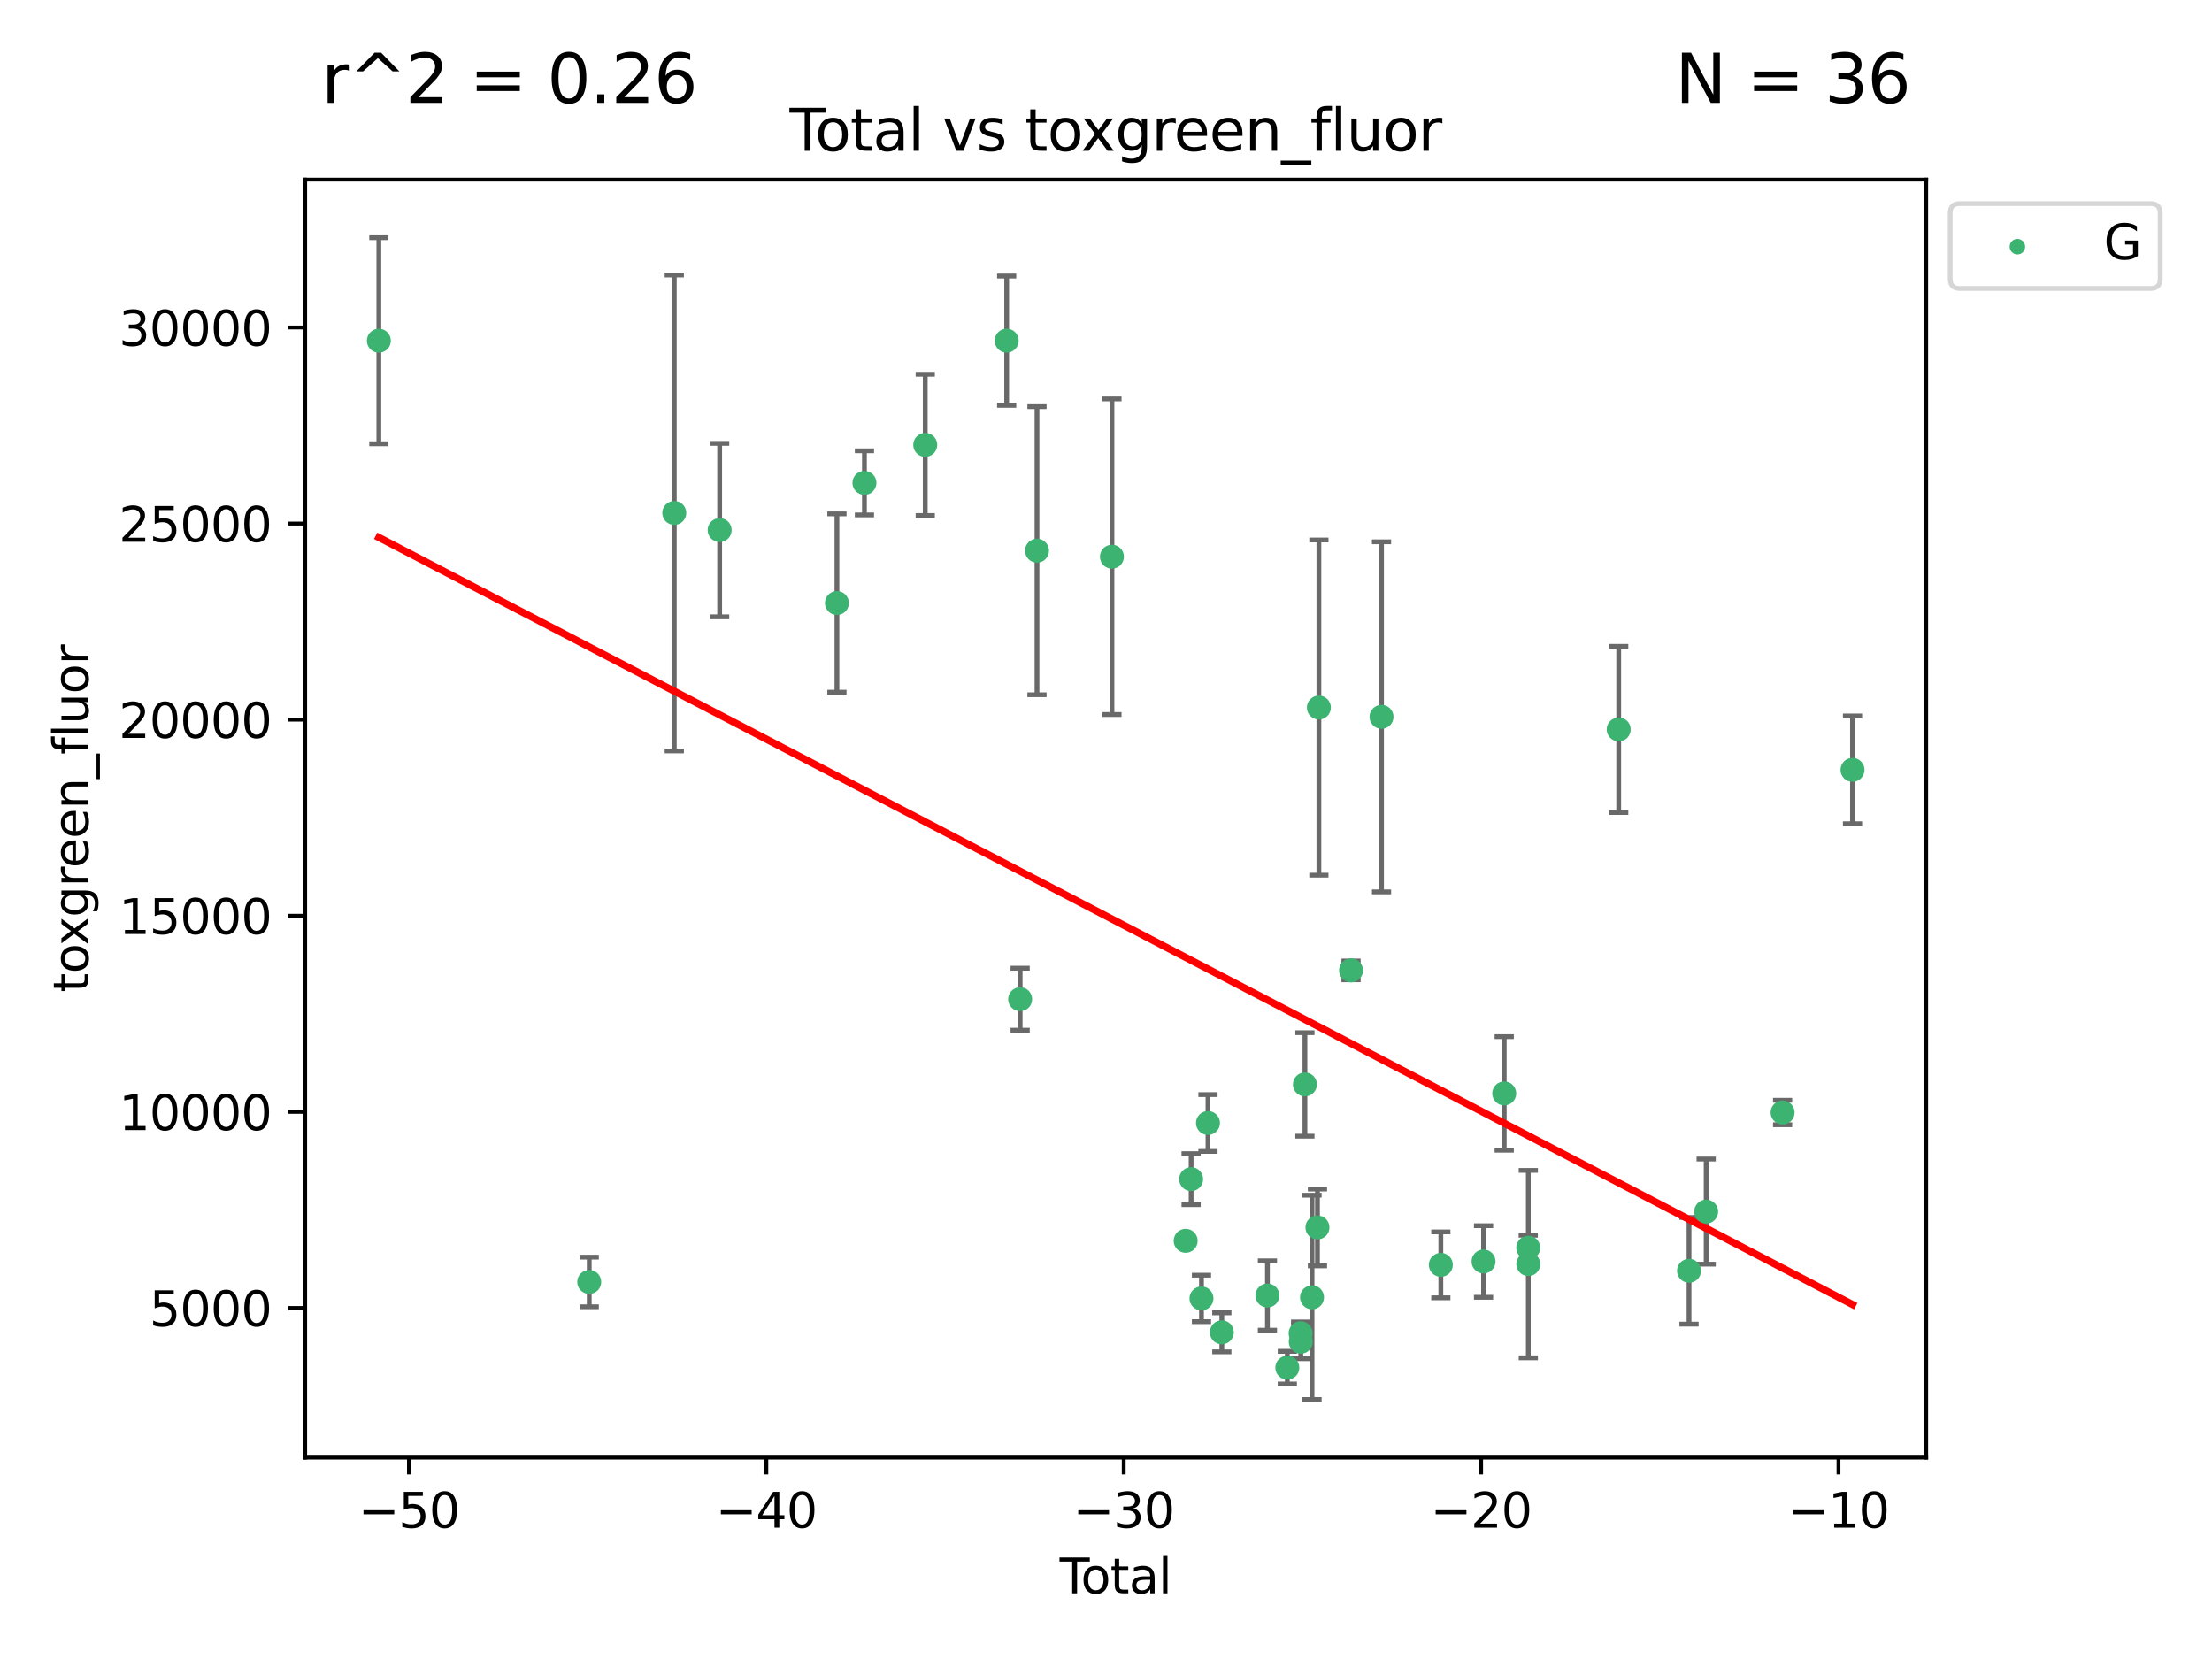 <?xml version="1.0" encoding="utf-8" standalone="no"?>
<!DOCTYPE svg PUBLIC "-//W3C//DTD SVG 1.1//EN"
  "http://www.w3.org/Graphics/SVG/1.1/DTD/svg11.dtd">
<svg xmlns:xlink="http://www.w3.org/1999/xlink" width="460.8pt" height="345.6pt" viewBox="0 0 460.8 345.6" xmlns="http://www.w3.org/2000/svg" version="1.1">
 <defs>
  <style type="text/css">*{stroke-linejoin: round; stroke-linecap: butt}</style>
 </defs>
 <g id="figure_1">
  <g id="patch_1">
   <path d="M 0 345.6 
L 460.8 345.6 
L 460.8 0 
L 0 0 
z
" style="fill: #ffffff"/>
  </g>
  <g id="axes_1">
   <g id="patch_2">
    <path d="M 63.571 303.64 
L 401.26 303.64 
L 401.26 37.411 
L 63.571 37.411 
z
" style="fill: #ffffff"/>
   </g>
   <g id="PathCollection_1">
    <defs>
     <path id="m91a4821792" d="M 0 1.118 
C 0.297 1.118 0.581 1 0.791 0.791 
C 1 0.581 1.118 0.297 1.118 0 
C 1.118 -0.297 1 -0.581 0.791 -0.791 
C 0.581 -1 0.297 -1.118 0 -1.118 
C -0.297 -1.118 -0.581 -1 -0.791 -0.791 
C -1 -0.581 -1.118 -0.297 -1.118 0 
C -1.118 0.297 -1 0.581 -0.791 0.791 
C -0.581 1 -0.297 1.118 0 1.118 
z
" style="stroke: #3cb371"/>
    </defs>
    <g clip-path="url(#p050e9ba64d)">
     <use xlink:href="#m91a4821792" x="78.921" y="70.977" style="fill: #3cb371; stroke: #3cb371"/>
     <use xlink:href="#m91a4821792" x="122.745" y="267.056" style="fill: #3cb371; stroke: #3cb371"/>
     <use xlink:href="#m91a4821792" x="140.466" y="106.853" style="fill: #3cb371; stroke: #3cb371"/>
     <use xlink:href="#m91a4821792" x="149.915" y="110.429" style="fill: #3cb371; stroke: #3cb371"/>
     <use xlink:href="#m91a4821792" x="174.347" y="125.623" style="fill: #3cb371; stroke: #3cb371"/>
     <use xlink:href="#m91a4821792" x="180.076" y="100.591" style="fill: #3cb371; stroke: #3cb371"/>
     <use xlink:href="#m91a4821792" x="192.744" y="92.676" style="fill: #3cb371; stroke: #3cb371"/>
     <use xlink:href="#m91a4821792" x="209.708" y="70.968" style="fill: #3cb371; stroke: #3cb371"/>
     <use xlink:href="#m91a4821792" x="212.514" y="208.149" style="fill: #3cb371; stroke: #3cb371"/>
     <use xlink:href="#m91a4821792" x="216.022" y="114.719" style="fill: #3cb371; stroke: #3cb371"/>
     <use xlink:href="#m91a4821792" x="231.636" y="115.971" style="fill: #3cb371; stroke: #3cb371"/>
     <use xlink:href="#m91a4821792" x="246.995" y="258.486" style="fill: #3cb371; stroke: #3cb371"/>
     <use xlink:href="#m91a4821792" x="248.132" y="245.635" style="fill: #3cb371; stroke: #3cb371"/>
     <use xlink:href="#m91a4821792" x="250.289" y="270.487" style="fill: #3cb371; stroke: #3cb371"/>
     <use xlink:href="#m91a4821792" x="251.643" y="233.941" style="fill: #3cb371; stroke: #3cb371"/>
     <use xlink:href="#m91a4821792" x="254.53" y="277.544" style="fill: #3cb371; stroke: #3cb371"/>
     <use xlink:href="#m91a4821792" x="264.028" y="269.88" style="fill: #3cb371; stroke: #3cb371"/>
     <use xlink:href="#m91a4821792" x="268.172" y="284.908" style="fill: #3cb371; stroke: #3cb371"/>
     <use xlink:href="#m91a4821792" x="270.942" y="277.739" style="fill: #3cb371; stroke: #3cb371"/>
     <use xlink:href="#m91a4821792" x="270.973" y="279.508" style="fill: #3cb371; stroke: #3cb371"/>
     <use xlink:href="#m91a4821792" x="271.837" y="225.909" style="fill: #3cb371; stroke: #3cb371"/>
     <use xlink:href="#m91a4821792" x="273.319" y="270.261" style="fill: #3cb371; stroke: #3cb371"/>
     <use xlink:href="#m91a4821792" x="274.449" y="255.697" style="fill: #3cb371; stroke: #3cb371"/>
     <use xlink:href="#m91a4821792" x="274.747" y="147.399" style="fill: #3cb371; stroke: #3cb371"/>
     <use xlink:href="#m91a4821792" x="281.447" y="202.146" style="fill: #3cb371; stroke: #3cb371"/>
     <use xlink:href="#m91a4821792" x="287.795" y="149.334" style="fill: #3cb371; stroke: #3cb371"/>
     <use xlink:href="#m91a4821792" x="300.153" y="263.493" style="fill: #3cb371; stroke: #3cb371"/>
     <use xlink:href="#m91a4821792" x="309.049" y="262.793" style="fill: #3cb371; stroke: #3cb371"/>
     <use xlink:href="#m91a4821792" x="313.358" y="227.782" style="fill: #3cb371; stroke: #3cb371"/>
     <use xlink:href="#m91a4821792" x="318.359" y="259.933" style="fill: #3cb371; stroke: #3cb371"/>
     <use xlink:href="#m91a4821792" x="318.374" y="263.334" style="fill: #3cb371; stroke: #3cb371"/>
     <use xlink:href="#m91a4821792" x="337.204" y="151.954" style="fill: #3cb371; stroke: #3cb371"/>
     <use xlink:href="#m91a4821792" x="351.854" y="264.73" style="fill: #3cb371; stroke: #3cb371"/>
     <use xlink:href="#m91a4821792" x="355.424" y="252.398" style="fill: #3cb371; stroke: #3cb371"/>
     <use xlink:href="#m91a4821792" x="371.349" y="231.755" style="fill: #3cb371; stroke: #3cb371"/>
     <use xlink:href="#m91a4821792" x="385.911" y="160.375" style="fill: #3cb371; stroke: #3cb371"/>
    </g>
   </g>
   <g id="matplotlib.axis_1">
    <g id="xtick_1">
     <g id="line2d_1">
      <defs>
       <path id="mb516adffbe" d="M 0 0 
L 0 3.5 
" style="stroke: #000000; stroke-width: 0.8"/>
      </defs>
      <g>
       <use xlink:href="#mb516adffbe" x="85.187" y="303.64" style="stroke: #000000; stroke-width: 0.8"/>
      </g>
     </g>
     <g id="text_1">
      <!-- −50 -->
      <g transform="translate(74.634 318.238)scale(0.1 -0.1)">
       <defs>
        <path id="DejaVuSans-2212" d="M 678 2272 
L 4684 2272 
L 4684 1741 
L 678 1741 
L 678 2272 
z
" transform="scale(0.016)"/>
        <path id="DejaVuSans-35" d="M 691 4666 
L 3169 4666 
L 3169 4134 
L 1269 4134 
L 1269 2991 
Q 1406 3038 1543 3061 
Q 1681 3084 1819 3084 
Q 2600 3084 3056 2656 
Q 3513 2228 3513 1497 
Q 3513 744 3044 326 
Q 2575 -91 1722 -91 
Q 1428 -91 1123 -41 
Q 819 9 494 109 
L 494 744 
Q 775 591 1075 516 
Q 1375 441 1709 441 
Q 2250 441 2565 725 
Q 2881 1009 2881 1497 
Q 2881 1984 2565 2268 
Q 2250 2553 1709 2553 
Q 1456 2553 1204 2497 
Q 953 2441 691 2322 
L 691 4666 
z
" transform="scale(0.016)"/>
        <path id="DejaVuSans-30" d="M 2034 4250 
Q 1547 4250 1301 3770 
Q 1056 3291 1056 2328 
Q 1056 1369 1301 889 
Q 1547 409 2034 409 
Q 2525 409 2770 889 
Q 3016 1369 3016 2328 
Q 3016 3291 2770 3770 
Q 2525 4250 2034 4250 
z
M 2034 4750 
Q 2819 4750 3233 4129 
Q 3647 3509 3647 2328 
Q 3647 1150 3233 529 
Q 2819 -91 2034 -91 
Q 1250 -91 836 529 
Q 422 1150 422 2328 
Q 422 3509 836 4129 
Q 1250 4750 2034 4750 
z
" transform="scale(0.016)"/>
       </defs>
       <use xlink:href="#DejaVuSans-2212"/>
       <use xlink:href="#DejaVuSans-35" x="83.789"/>
       <use xlink:href="#DejaVuSans-30" x="147.412"/>
      </g>
     </g>
    </g>
    <g id="xtick_2">
     <g id="line2d_2">
      <g>
       <use xlink:href="#mb516adffbe" x="159.638" y="303.64" style="stroke: #000000; stroke-width: 0.8"/>
      </g>
     </g>
     <g id="text_2">
      <!-- −40 -->
      <g transform="translate(149.086 318.238)scale(0.1 -0.1)">
       <defs>
        <path id="DejaVuSans-34" d="M 2419 4116 
L 825 1625 
L 2419 1625 
L 2419 4116 
z
M 2253 4666 
L 3047 4666 
L 3047 1625 
L 3713 1625 
L 3713 1100 
L 3047 1100 
L 3047 0 
L 2419 0 
L 2419 1100 
L 313 1100 
L 313 1709 
L 2253 4666 
z
" transform="scale(0.016)"/>
       </defs>
       <use xlink:href="#DejaVuSans-2212"/>
       <use xlink:href="#DejaVuSans-34" x="83.789"/>
       <use xlink:href="#DejaVuSans-30" x="147.412"/>
      </g>
     </g>
    </g>
    <g id="xtick_3">
     <g id="line2d_3">
      <g>
       <use xlink:href="#mb516adffbe" x="234.089" y="303.64" style="stroke: #000000; stroke-width: 0.8"/>
      </g>
     </g>
     <g id="text_3">
      <!-- −30 -->
      <g transform="translate(223.537 318.238)scale(0.1 -0.1)">
       <defs>
        <path id="DejaVuSans-33" d="M 2597 2516 
Q 3050 2419 3304 2112 
Q 3559 1806 3559 1356 
Q 3559 666 3084 287 
Q 2609 -91 1734 -91 
Q 1441 -91 1130 -33 
Q 819 25 488 141 
L 488 750 
Q 750 597 1062 519 
Q 1375 441 1716 441 
Q 2309 441 2620 675 
Q 2931 909 2931 1356 
Q 2931 1769 2642 2001 
Q 2353 2234 1838 2234 
L 1294 2234 
L 1294 2753 
L 1863 2753 
Q 2328 2753 2575 2939 
Q 2822 3125 2822 3475 
Q 2822 3834 2567 4026 
Q 2313 4219 1838 4219 
Q 1578 4219 1281 4162 
Q 984 4106 628 3988 
L 628 4550 
Q 988 4650 1302 4700 
Q 1616 4750 1894 4750 
Q 2613 4750 3031 4423 
Q 3450 4097 3450 3541 
Q 3450 3153 3228 2886 
Q 3006 2619 2597 2516 
z
" transform="scale(0.016)"/>
       </defs>
       <use xlink:href="#DejaVuSans-2212"/>
       <use xlink:href="#DejaVuSans-33" x="83.789"/>
       <use xlink:href="#DejaVuSans-30" x="147.412"/>
      </g>
     </g>
    </g>
    <g id="xtick_4">
     <g id="line2d_4">
      <g>
       <use xlink:href="#mb516adffbe" x="308.541" y="303.64" style="stroke: #000000; stroke-width: 0.8"/>
      </g>
     </g>
     <g id="text_4">
      <!-- −20 -->
      <g transform="translate(297.988 318.238)scale(0.1 -0.1)">
       <defs>
        <path id="DejaVuSans-32" d="M 1228 531 
L 3431 531 
L 3431 0 
L 469 0 
L 469 531 
Q 828 903 1448 1529 
Q 2069 2156 2228 2338 
Q 2531 2678 2651 2914 
Q 2772 3150 2772 3378 
Q 2772 3750 2511 3984 
Q 2250 4219 1831 4219 
Q 1534 4219 1204 4116 
Q 875 4013 500 3803 
L 500 4441 
Q 881 4594 1212 4672 
Q 1544 4750 1819 4750 
Q 2544 4750 2975 4387 
Q 3406 4025 3406 3419 
Q 3406 3131 3298 2873 
Q 3191 2616 2906 2266 
Q 2828 2175 2409 1742 
Q 1991 1309 1228 531 
z
" transform="scale(0.016)"/>
       </defs>
       <use xlink:href="#DejaVuSans-2212"/>
       <use xlink:href="#DejaVuSans-32" x="83.789"/>
       <use xlink:href="#DejaVuSans-30" x="147.412"/>
      </g>
     </g>
    </g>
    <g id="xtick_5">
     <g id="line2d_5">
      <g>
       <use xlink:href="#mb516adffbe" x="382.992" y="303.64" style="stroke: #000000; stroke-width: 0.8"/>
      </g>
     </g>
     <g id="text_5">
      <!-- −10 -->
      <g transform="translate(372.44 318.238)scale(0.1 -0.1)">
       <defs>
        <path id="DejaVuSans-31" d="M 794 531 
L 1825 531 
L 1825 4091 
L 703 3866 
L 703 4441 
L 1819 4666 
L 2450 4666 
L 2450 531 
L 3481 531 
L 3481 0 
L 794 0 
L 794 531 
z
" transform="scale(0.016)"/>
       </defs>
       <use xlink:href="#DejaVuSans-2212"/>
       <use xlink:href="#DejaVuSans-31" x="83.789"/>
       <use xlink:href="#DejaVuSans-30" x="147.412"/>
      </g>
     </g>
    </g>
    <g id="text_6">
     <!-- Total -->
     <g transform="translate(220.739 331.917)scale(0.1 -0.1)">
      <defs>
       <path id="DejaVuSans-54" d="M -19 4666 
L 3928 4666 
L 3928 4134 
L 2272 4134 
L 2272 0 
L 1638 0 
L 1638 4134 
L -19 4134 
L -19 4666 
z
" transform="scale(0.016)"/>
       <path id="DejaVuSans-6f" d="M 1959 3097 
Q 1497 3097 1228 2736 
Q 959 2375 959 1747 
Q 959 1119 1226 758 
Q 1494 397 1959 397 
Q 2419 397 2687 759 
Q 2956 1122 2956 1747 
Q 2956 2369 2687 2733 
Q 2419 3097 1959 3097 
z
M 1959 3584 
Q 2709 3584 3137 3096 
Q 3566 2609 3566 1747 
Q 3566 888 3137 398 
Q 2709 -91 1959 -91 
Q 1206 -91 779 398 
Q 353 888 353 1747 
Q 353 2609 779 3096 
Q 1206 3584 1959 3584 
z
" transform="scale(0.016)"/>
       <path id="DejaVuSans-74" d="M 1172 4494 
L 1172 3500 
L 2356 3500 
L 2356 3053 
L 1172 3053 
L 1172 1153 
Q 1172 725 1289 603 
Q 1406 481 1766 481 
L 2356 481 
L 2356 0 
L 1766 0 
Q 1100 0 847 248 
Q 594 497 594 1153 
L 594 3053 
L 172 3053 
L 172 3500 
L 594 3500 
L 594 4494 
L 1172 4494 
z
" transform="scale(0.016)"/>
       <path id="DejaVuSans-61" d="M 2194 1759 
Q 1497 1759 1228 1600 
Q 959 1441 959 1056 
Q 959 750 1161 570 
Q 1363 391 1709 391 
Q 2188 391 2477 730 
Q 2766 1069 2766 1631 
L 2766 1759 
L 2194 1759 
z
M 3341 1997 
L 3341 0 
L 2766 0 
L 2766 531 
Q 2569 213 2275 61 
Q 1981 -91 1556 -91 
Q 1019 -91 701 211 
Q 384 513 384 1019 
Q 384 1609 779 1909 
Q 1175 2209 1959 2209 
L 2766 2209 
L 2766 2266 
Q 2766 2663 2505 2880 
Q 2244 3097 1772 3097 
Q 1472 3097 1187 3025 
Q 903 2953 641 2809 
L 641 3341 
Q 956 3463 1253 3523 
Q 1550 3584 1831 3584 
Q 2591 3584 2966 3190 
Q 3341 2797 3341 1997 
z
" transform="scale(0.016)"/>
       <path id="DejaVuSans-6c" d="M 603 4863 
L 1178 4863 
L 1178 0 
L 603 0 
L 603 4863 
z
" transform="scale(0.016)"/>
      </defs>
      <use xlink:href="#DejaVuSans-54"/>
      <use xlink:href="#DejaVuSans-6f" x="44.084"/>
      <use xlink:href="#DejaVuSans-74" x="105.266"/>
      <use xlink:href="#DejaVuSans-61" x="144.475"/>
      <use xlink:href="#DejaVuSans-6c" x="205.754"/>
     </g>
    </g>
   </g>
   <g id="matplotlib.axis_2">
    <g id="ytick_1">
     <g id="line2d_6">
      <defs>
       <path id="mf56aa8beb1" d="M 0 0 
L -3.5 0 
" style="stroke: #000000; stroke-width: 0.8"/>
      </defs>
      <g>
       <use xlink:href="#mf56aa8beb1" x="63.571" y="272.469" style="stroke: #000000; stroke-width: 0.8"/>
      </g>
     </g>
     <g id="text_7">
      <!-- 5000 -->
      <g transform="translate(31.121 276.268)scale(0.1 -0.1)">
       <use xlink:href="#DejaVuSans-35"/>
       <use xlink:href="#DejaVuSans-30" x="63.623"/>
       <use xlink:href="#DejaVuSans-30" x="127.246"/>
       <use xlink:href="#DejaVuSans-30" x="190.869"/>
      </g>
     </g>
    </g>
    <g id="ytick_2">
     <g id="line2d_7">
      <g>
       <use xlink:href="#mf56aa8beb1" x="63.571" y="231.619" style="stroke: #000000; stroke-width: 0.8"/>
      </g>
     </g>
     <g id="text_8">
      <!-- 10000 -->
      <g transform="translate(24.759 235.418)scale(0.1 -0.1)">
       <use xlink:href="#DejaVuSans-31"/>
       <use xlink:href="#DejaVuSans-30" x="63.623"/>
       <use xlink:href="#DejaVuSans-30" x="127.246"/>
       <use xlink:href="#DejaVuSans-30" x="190.869"/>
       <use xlink:href="#DejaVuSans-30" x="254.492"/>
      </g>
     </g>
    </g>
    <g id="ytick_3">
     <g id="line2d_8">
      <g>
       <use xlink:href="#mf56aa8beb1" x="63.571" y="190.769" style="stroke: #000000; stroke-width: 0.8"/>
      </g>
     </g>
     <g id="text_9">
      <!-- 15000 -->
      <g transform="translate(24.759 194.568)scale(0.1 -0.1)">
       <use xlink:href="#DejaVuSans-31"/>
       <use xlink:href="#DejaVuSans-35" x="63.623"/>
       <use xlink:href="#DejaVuSans-30" x="127.246"/>
       <use xlink:href="#DejaVuSans-30" x="190.869"/>
       <use xlink:href="#DejaVuSans-30" x="254.492"/>
      </g>
     </g>
    </g>
    <g id="ytick_4">
     <g id="line2d_9">
      <g>
       <use xlink:href="#mf56aa8beb1" x="63.571" y="149.919" style="stroke: #000000; stroke-width: 0.8"/>
      </g>
     </g>
     <g id="text_10">
      <!-- 20000 -->
      <g transform="translate(24.759 153.718)scale(0.1 -0.1)">
       <use xlink:href="#DejaVuSans-32"/>
       <use xlink:href="#DejaVuSans-30" x="63.623"/>
       <use xlink:href="#DejaVuSans-30" x="127.246"/>
       <use xlink:href="#DejaVuSans-30" x="190.869"/>
       <use xlink:href="#DejaVuSans-30" x="254.492"/>
      </g>
     </g>
    </g>
    <g id="ytick_5">
     <g id="line2d_10">
      <g>
       <use xlink:href="#mf56aa8beb1" x="63.571" y="109.069" style="stroke: #000000; stroke-width: 0.8"/>
      </g>
     </g>
     <g id="text_11">
      <!-- 25000 -->
      <g transform="translate(24.759 112.869)scale(0.1 -0.1)">
       <use xlink:href="#DejaVuSans-32"/>
       <use xlink:href="#DejaVuSans-35" x="63.623"/>
       <use xlink:href="#DejaVuSans-30" x="127.246"/>
       <use xlink:href="#DejaVuSans-30" x="190.869"/>
       <use xlink:href="#DejaVuSans-30" x="254.492"/>
      </g>
     </g>
    </g>
    <g id="ytick_6">
     <g id="line2d_11">
      <g>
       <use xlink:href="#mf56aa8beb1" x="63.571" y="68.219" style="stroke: #000000; stroke-width: 0.8"/>
      </g>
     </g>
     <g id="text_12">
      <!-- 30000 -->
      <g transform="translate(24.759 72.019)scale(0.1 -0.1)">
       <use xlink:href="#DejaVuSans-33"/>
       <use xlink:href="#DejaVuSans-30" x="63.623"/>
       <use xlink:href="#DejaVuSans-30" x="127.246"/>
       <use xlink:href="#DejaVuSans-30" x="190.869"/>
       <use xlink:href="#DejaVuSans-30" x="254.492"/>
      </g>
     </g>
    </g>
    <g id="text_13">
     <!-- toxgreen_fluor -->
     <g transform="translate(18.401 206.72)rotate(-90)scale(0.1 -0.1)">
      <defs>
       <path id="DejaVuSans-78" d="M 3513 3500 
L 2247 1797 
L 3578 0 
L 2900 0 
L 1881 1375 
L 863 0 
L 184 0 
L 1544 1831 
L 300 3500 
L 978 3500 
L 1906 2253 
L 2834 3500 
L 3513 3500 
z
" transform="scale(0.016)"/>
       <path id="DejaVuSans-67" d="M 2906 1791 
Q 2906 2416 2648 2759 
Q 2391 3103 1925 3103 
Q 1463 3103 1205 2759 
Q 947 2416 947 1791 
Q 947 1169 1205 825 
Q 1463 481 1925 481 
Q 2391 481 2648 825 
Q 2906 1169 2906 1791 
z
M 3481 434 
Q 3481 -459 3084 -895 
Q 2688 -1331 1869 -1331 
Q 1566 -1331 1297 -1286 
Q 1028 -1241 775 -1147 
L 775 -588 
Q 1028 -725 1275 -790 
Q 1522 -856 1778 -856 
Q 2344 -856 2625 -561 
Q 2906 -266 2906 331 
L 2906 616 
Q 2728 306 2450 153 
Q 2172 0 1784 0 
Q 1141 0 747 490 
Q 353 981 353 1791 
Q 353 2603 747 3093 
Q 1141 3584 1784 3584 
Q 2172 3584 2450 3431 
Q 2728 3278 2906 2969 
L 2906 3500 
L 3481 3500 
L 3481 434 
z
" transform="scale(0.016)"/>
       <path id="DejaVuSans-72" d="M 2631 2963 
Q 2534 3019 2420 3045 
Q 2306 3072 2169 3072 
Q 1681 3072 1420 2755 
Q 1159 2438 1159 1844 
L 1159 0 
L 581 0 
L 581 3500 
L 1159 3500 
L 1159 2956 
Q 1341 3275 1631 3429 
Q 1922 3584 2338 3584 
Q 2397 3584 2469 3576 
Q 2541 3569 2628 3553 
L 2631 2963 
z
" transform="scale(0.016)"/>
       <path id="DejaVuSans-65" d="M 3597 1894 
L 3597 1613 
L 953 1613 
Q 991 1019 1311 708 
Q 1631 397 2203 397 
Q 2534 397 2845 478 
Q 3156 559 3463 722 
L 3463 178 
Q 3153 47 2828 -22 
Q 2503 -91 2169 -91 
Q 1331 -91 842 396 
Q 353 884 353 1716 
Q 353 2575 817 3079 
Q 1281 3584 2069 3584 
Q 2775 3584 3186 3129 
Q 3597 2675 3597 1894 
z
M 3022 2063 
Q 3016 2534 2758 2815 
Q 2500 3097 2075 3097 
Q 1594 3097 1305 2825 
Q 1016 2553 972 2059 
L 3022 2063 
z
" transform="scale(0.016)"/>
       <path id="DejaVuSans-6e" d="M 3513 2113 
L 3513 0 
L 2938 0 
L 2938 2094 
Q 2938 2591 2744 2837 
Q 2550 3084 2163 3084 
Q 1697 3084 1428 2787 
Q 1159 2491 1159 1978 
L 1159 0 
L 581 0 
L 581 3500 
L 1159 3500 
L 1159 2956 
Q 1366 3272 1645 3428 
Q 1925 3584 2291 3584 
Q 2894 3584 3203 3211 
Q 3513 2838 3513 2113 
z
" transform="scale(0.016)"/>
       <path id="DejaVuSans-5f" d="M 3263 -1063 
L 3263 -1509 
L -63 -1509 
L -63 -1063 
L 3263 -1063 
z
" transform="scale(0.016)"/>
       <path id="DejaVuSans-66" d="M 2375 4863 
L 2375 4384 
L 1825 4384 
Q 1516 4384 1395 4259 
Q 1275 4134 1275 3809 
L 1275 3500 
L 2222 3500 
L 2222 3053 
L 1275 3053 
L 1275 0 
L 697 0 
L 697 3053 
L 147 3053 
L 147 3500 
L 697 3500 
L 697 3744 
Q 697 4328 969 4595 
Q 1241 4863 1831 4863 
L 2375 4863 
z
" transform="scale(0.016)"/>
       <path id="DejaVuSans-75" d="M 544 1381 
L 544 3500 
L 1119 3500 
L 1119 1403 
Q 1119 906 1312 657 
Q 1506 409 1894 409 
Q 2359 409 2629 706 
Q 2900 1003 2900 1516 
L 2900 3500 
L 3475 3500 
L 3475 0 
L 2900 0 
L 2900 538 
Q 2691 219 2414 64 
Q 2138 -91 1772 -91 
Q 1169 -91 856 284 
Q 544 659 544 1381 
z
M 1991 3584 
L 1991 3584 
z
" transform="scale(0.016)"/>
      </defs>
      <use xlink:href="#DejaVuSans-74"/>
      <use xlink:href="#DejaVuSans-6f" x="39.209"/>
      <use xlink:href="#DejaVuSans-78" x="97.266"/>
      <use xlink:href="#DejaVuSans-67" x="156.445"/>
      <use xlink:href="#DejaVuSans-72" x="219.922"/>
      <use xlink:href="#DejaVuSans-65" x="258.785"/>
      <use xlink:href="#DejaVuSans-65" x="320.309"/>
      <use xlink:href="#DejaVuSans-6e" x="381.832"/>
      <use xlink:href="#DejaVuSans-5f" x="445.211"/>
      <use xlink:href="#DejaVuSans-66" x="495.211"/>
      <use xlink:href="#DejaVuSans-6c" x="530.416"/>
      <use xlink:href="#DejaVuSans-75" x="558.199"/>
      <use xlink:href="#DejaVuSans-6f" x="621.578"/>
      <use xlink:href="#DejaVuSans-72" x="682.76"/>
     </g>
    </g>
   </g>
   <g id="LineCollection_1">
    <path d="M 78.921 92.441 
L 78.921 49.513 
" clip-path="url(#p050e9ba64d)" style="fill: none; stroke: #696969"/>
    <path d="M 122.745 272.224 
L 122.745 261.889 
" clip-path="url(#p050e9ba64d)" style="fill: none; stroke: #696969"/>
    <path d="M 140.466 156.432 
L 140.466 57.275 
" clip-path="url(#p050e9ba64d)" style="fill: none; stroke: #696969"/>
    <path d="M 149.915 128.496 
L 149.915 92.361 
" clip-path="url(#p050e9ba64d)" style="fill: none; stroke: #696969"/>
    <path d="M 174.347 144.197 
L 174.347 107.05 
" clip-path="url(#p050e9ba64d)" style="fill: none; stroke: #696969"/>
    <path d="M 180.076 107.27 
L 180.076 93.912 
" clip-path="url(#p050e9ba64d)" style="fill: none; stroke: #696969"/>
    <path d="M 192.744 107.389 
L 192.744 77.962 
" clip-path="url(#p050e9ba64d)" style="fill: none; stroke: #696969"/>
    <path d="M 209.708 84.439 
L 209.708 57.496 
" clip-path="url(#p050e9ba64d)" style="fill: none; stroke: #696969"/>
    <path d="M 212.514 214.601 
L 212.514 201.697 
" clip-path="url(#p050e9ba64d)" style="fill: none; stroke: #696969"/>
    <path d="M 216.022 144.732 
L 216.022 84.707 
" clip-path="url(#p050e9ba64d)" style="fill: none; stroke: #696969"/>
    <path d="M 231.636 148.846 
L 231.636 83.097 
" clip-path="url(#p050e9ba64d)" style="fill: none; stroke: #696969"/>
    <path d="M 246.995 259.502 
L 246.995 257.469 
" clip-path="url(#p050e9ba64d)" style="fill: none; stroke: #696969"/>
    <path d="M 248.132 250.951 
L 248.132 240.32 
" clip-path="url(#p050e9ba64d)" style="fill: none; stroke: #696969"/>
    <path d="M 250.289 275.325 
L 250.289 265.648 
" clip-path="url(#p050e9ba64d)" style="fill: none; stroke: #696969"/>
    <path d="M 251.643 239.853 
L 251.643 228.029 
" clip-path="url(#p050e9ba64d)" style="fill: none; stroke: #696969"/>
    <path d="M 254.53 281.607 
L 254.53 273.482 
" clip-path="url(#p050e9ba64d)" style="fill: none; stroke: #696969"/>
    <path d="M 264.028 277.104 
L 264.028 262.656 
" clip-path="url(#p050e9ba64d)" style="fill: none; stroke: #696969"/>
    <path d="M 268.172 288.312 
L 268.172 281.504 
" clip-path="url(#p050e9ba64d)" style="fill: none; stroke: #696969"/>
    <path d="M 270.942 280.096 
L 270.942 275.381 
" clip-path="url(#p050e9ba64d)" style="fill: none; stroke: #696969"/>
    <path d="M 270.973 283.046 
L 270.973 275.969 
" clip-path="url(#p050e9ba64d)" style="fill: none; stroke: #696969"/>
    <path d="M 271.837 236.688 
L 271.837 215.13 
" clip-path="url(#p050e9ba64d)" style="fill: none; stroke: #696969"/>
    <path d="M 273.319 291.539 
L 273.319 248.983 
" clip-path="url(#p050e9ba64d)" style="fill: none; stroke: #696969"/>
    <path d="M 274.449 263.701 
L 274.449 247.694 
" clip-path="url(#p050e9ba64d)" style="fill: none; stroke: #696969"/>
    <path d="M 274.747 182.307 
L 274.747 112.49 
" clip-path="url(#p050e9ba64d)" style="fill: none; stroke: #696969"/>
    <path d="M 281.447 204.107 
L 281.447 200.186 
" clip-path="url(#p050e9ba64d)" style="fill: none; stroke: #696969"/>
    <path d="M 287.795 185.794 
L 287.795 112.874 
" clip-path="url(#p050e9ba64d)" style="fill: none; stroke: #696969"/>
    <path d="M 300.153 270.361 
L 300.153 256.625 
" clip-path="url(#p050e9ba64d)" style="fill: none; stroke: #696969"/>
    <path d="M 309.049 270.251 
L 309.049 255.335 
" clip-path="url(#p050e9ba64d)" style="fill: none; stroke: #696969"/>
    <path d="M 313.358 239.61 
L 313.358 215.955 
" clip-path="url(#p050e9ba64d)" style="fill: none; stroke: #696969"/>
    <path d="M 318.359 262.539 
L 318.359 257.327 
" clip-path="url(#p050e9ba64d)" style="fill: none; stroke: #696969"/>
    <path d="M 318.374 282.857 
L 318.374 243.812 
" clip-path="url(#p050e9ba64d)" style="fill: none; stroke: #696969"/>
    <path d="M 337.204 169.259 
L 337.204 134.649 
" clip-path="url(#p050e9ba64d)" style="fill: none; stroke: #696969"/>
    <path d="M 351.854 275.839 
L 351.854 253.621 
" clip-path="url(#p050e9ba64d)" style="fill: none; stroke: #696969"/>
    <path d="M 355.424 263.351 
L 355.424 241.446 
" clip-path="url(#p050e9ba64d)" style="fill: none; stroke: #696969"/>
    <path d="M 371.349 234.306 
L 371.349 229.205 
" clip-path="url(#p050e9ba64d)" style="fill: none; stroke: #696969"/>
    <path d="M 385.911 171.597 
L 385.911 149.152 
" clip-path="url(#p050e9ba64d)" style="fill: none; stroke: #696969"/>
   </g>
   <g id="line2d_12">
    <defs>
     <path id="mc6db885c35" d="M 2 0 
L -2 -0 
" style="stroke: #696969"/>
    </defs>
    <g clip-path="url(#p050e9ba64d)">
     <use xlink:href="#mc6db885c35" x="78.921" y="92.441" style="fill: #696969; stroke: #696969"/>
     <use xlink:href="#mc6db885c35" x="122.745" y="272.224" style="fill: #696969; stroke: #696969"/>
     <use xlink:href="#mc6db885c35" x="140.466" y="156.432" style="fill: #696969; stroke: #696969"/>
     <use xlink:href="#mc6db885c35" x="149.915" y="128.496" style="fill: #696969; stroke: #696969"/>
     <use xlink:href="#mc6db885c35" x="174.347" y="144.197" style="fill: #696969; stroke: #696969"/>
     <use xlink:href="#mc6db885c35" x="180.076" y="107.27" style="fill: #696969; stroke: #696969"/>
     <use xlink:href="#mc6db885c35" x="192.744" y="107.389" style="fill: #696969; stroke: #696969"/>
     <use xlink:href="#mc6db885c35" x="209.708" y="84.439" style="fill: #696969; stroke: #696969"/>
     <use xlink:href="#mc6db885c35" x="212.514" y="214.601" style="fill: #696969; stroke: #696969"/>
     <use xlink:href="#mc6db885c35" x="216.022" y="144.732" style="fill: #696969; stroke: #696969"/>
     <use xlink:href="#mc6db885c35" x="231.636" y="148.846" style="fill: #696969; stroke: #696969"/>
     <use xlink:href="#mc6db885c35" x="246.995" y="259.502" style="fill: #696969; stroke: #696969"/>
     <use xlink:href="#mc6db885c35" x="248.132" y="250.951" style="fill: #696969; stroke: #696969"/>
     <use xlink:href="#mc6db885c35" x="250.289" y="275.325" style="fill: #696969; stroke: #696969"/>
     <use xlink:href="#mc6db885c35" x="251.643" y="239.853" style="fill: #696969; stroke: #696969"/>
     <use xlink:href="#mc6db885c35" x="254.53" y="281.607" style="fill: #696969; stroke: #696969"/>
     <use xlink:href="#mc6db885c35" x="264.028" y="277.104" style="fill: #696969; stroke: #696969"/>
     <use xlink:href="#mc6db885c35" x="268.172" y="288.312" style="fill: #696969; stroke: #696969"/>
     <use xlink:href="#mc6db885c35" x="270.942" y="280.096" style="fill: #696969; stroke: #696969"/>
     <use xlink:href="#mc6db885c35" x="270.973" y="283.046" style="fill: #696969; stroke: #696969"/>
     <use xlink:href="#mc6db885c35" x="271.837" y="236.688" style="fill: #696969; stroke: #696969"/>
     <use xlink:href="#mc6db885c35" x="273.319" y="291.539" style="fill: #696969; stroke: #696969"/>
     <use xlink:href="#mc6db885c35" x="274.449" y="263.701" style="fill: #696969; stroke: #696969"/>
     <use xlink:href="#mc6db885c35" x="274.747" y="182.307" style="fill: #696969; stroke: #696969"/>
     <use xlink:href="#mc6db885c35" x="281.447" y="204.107" style="fill: #696969; stroke: #696969"/>
     <use xlink:href="#mc6db885c35" x="287.795" y="185.794" style="fill: #696969; stroke: #696969"/>
     <use xlink:href="#mc6db885c35" x="300.153" y="270.361" style="fill: #696969; stroke: #696969"/>
     <use xlink:href="#mc6db885c35" x="309.049" y="270.251" style="fill: #696969; stroke: #696969"/>
     <use xlink:href="#mc6db885c35" x="313.358" y="239.61" style="fill: #696969; stroke: #696969"/>
     <use xlink:href="#mc6db885c35" x="318.359" y="262.539" style="fill: #696969; stroke: #696969"/>
     <use xlink:href="#mc6db885c35" x="318.374" y="282.857" style="fill: #696969; stroke: #696969"/>
     <use xlink:href="#mc6db885c35" x="337.204" y="169.259" style="fill: #696969; stroke: #696969"/>
     <use xlink:href="#mc6db885c35" x="351.854" y="275.839" style="fill: #696969; stroke: #696969"/>
     <use xlink:href="#mc6db885c35" x="355.424" y="263.351" style="fill: #696969; stroke: #696969"/>
     <use xlink:href="#mc6db885c35" x="371.349" y="234.306" style="fill: #696969; stroke: #696969"/>
     <use xlink:href="#mc6db885c35" x="385.911" y="171.597" style="fill: #696969; stroke: #696969"/>
    </g>
   </g>
   <g id="line2d_13">
    <g clip-path="url(#p050e9ba64d)">
     <use xlink:href="#mc6db885c35" x="78.921" y="49.513" style="fill: #696969; stroke: #696969"/>
     <use xlink:href="#mc6db885c35" x="122.745" y="261.889" style="fill: #696969; stroke: #696969"/>
     <use xlink:href="#mc6db885c35" x="140.466" y="57.275" style="fill: #696969; stroke: #696969"/>
     <use xlink:href="#mc6db885c35" x="149.915" y="92.361" style="fill: #696969; stroke: #696969"/>
     <use xlink:href="#mc6db885c35" x="174.347" y="107.05" style="fill: #696969; stroke: #696969"/>
     <use xlink:href="#mc6db885c35" x="180.076" y="93.912" style="fill: #696969; stroke: #696969"/>
     <use xlink:href="#mc6db885c35" x="192.744" y="77.962" style="fill: #696969; stroke: #696969"/>
     <use xlink:href="#mc6db885c35" x="209.708" y="57.496" style="fill: #696969; stroke: #696969"/>
     <use xlink:href="#mc6db885c35" x="212.514" y="201.697" style="fill: #696969; stroke: #696969"/>
     <use xlink:href="#mc6db885c35" x="216.022" y="84.707" style="fill: #696969; stroke: #696969"/>
     <use xlink:href="#mc6db885c35" x="231.636" y="83.097" style="fill: #696969; stroke: #696969"/>
     <use xlink:href="#mc6db885c35" x="246.995" y="257.469" style="fill: #696969; stroke: #696969"/>
     <use xlink:href="#mc6db885c35" x="248.132" y="240.32" style="fill: #696969; stroke: #696969"/>
     <use xlink:href="#mc6db885c35" x="250.289" y="265.648" style="fill: #696969; stroke: #696969"/>
     <use xlink:href="#mc6db885c35" x="251.643" y="228.029" style="fill: #696969; stroke: #696969"/>
     <use xlink:href="#mc6db885c35" x="254.53" y="273.482" style="fill: #696969; stroke: #696969"/>
     <use xlink:href="#mc6db885c35" x="264.028" y="262.656" style="fill: #696969; stroke: #696969"/>
     <use xlink:href="#mc6db885c35" x="268.172" y="281.504" style="fill: #696969; stroke: #696969"/>
     <use xlink:href="#mc6db885c35" x="270.942" y="275.381" style="fill: #696969; stroke: #696969"/>
     <use xlink:href="#mc6db885c35" x="270.973" y="275.969" style="fill: #696969; stroke: #696969"/>
     <use xlink:href="#mc6db885c35" x="271.837" y="215.13" style="fill: #696969; stroke: #696969"/>
     <use xlink:href="#mc6db885c35" x="273.319" y="248.983" style="fill: #696969; stroke: #696969"/>
     <use xlink:href="#mc6db885c35" x="274.449" y="247.694" style="fill: #696969; stroke: #696969"/>
     <use xlink:href="#mc6db885c35" x="274.747" y="112.49" style="fill: #696969; stroke: #696969"/>
     <use xlink:href="#mc6db885c35" x="281.447" y="200.186" style="fill: #696969; stroke: #696969"/>
     <use xlink:href="#mc6db885c35" x="287.795" y="112.874" style="fill: #696969; stroke: #696969"/>
     <use xlink:href="#mc6db885c35" x="300.153" y="256.625" style="fill: #696969; stroke: #696969"/>
     <use xlink:href="#mc6db885c35" x="309.049" y="255.335" style="fill: #696969; stroke: #696969"/>
     <use xlink:href="#mc6db885c35" x="313.358" y="215.955" style="fill: #696969; stroke: #696969"/>
     <use xlink:href="#mc6db885c35" x="318.359" y="257.327" style="fill: #696969; stroke: #696969"/>
     <use xlink:href="#mc6db885c35" x="318.374" y="243.812" style="fill: #696969; stroke: #696969"/>
     <use xlink:href="#mc6db885c35" x="337.204" y="134.649" style="fill: #696969; stroke: #696969"/>
     <use xlink:href="#mc6db885c35" x="351.854" y="253.621" style="fill: #696969; stroke: #696969"/>
     <use xlink:href="#mc6db885c35" x="355.424" y="241.446" style="fill: #696969; stroke: #696969"/>
     <use xlink:href="#mc6db885c35" x="371.349" y="229.205" style="fill: #696969; stroke: #696969"/>
     <use xlink:href="#mc6db885c35" x="385.911" y="149.152" style="fill: #696969; stroke: #696969"/>
    </g>
   </g>
   <g id="line2d_14">
    <path d="M 78.921 111.961 
L 122.745 134.772 
L 140.466 143.996 
L 149.915 148.915 
L 174.347 161.632 
L 180.076 164.614 
L 192.744 171.208 
L 209.708 180.038 
L 212.514 181.499 
L 216.022 183.325 
L 231.636 191.452 
L 246.995 199.447 
L 248.132 200.038 
L 250.289 201.161 
L 251.643 201.866 
L 254.53 203.369 
L 264.028 208.313 
L 268.172 210.47 
L 270.942 211.912 
L 270.973 211.928 
L 271.837 212.378 
L 273.319 213.149 
L 274.449 213.737 
L 274.747 213.892 
L 281.447 217.38 
L 287.795 220.684 
L 300.153 227.117 
L 309.049 231.747 
L 313.358 233.99 
L 318.359 236.594 
L 318.374 236.601 
L 337.204 246.403 
L 351.854 254.028 
L 355.424 255.887 
L 371.349 264.176 
L 385.911 271.755 
" clip-path="url(#p050e9ba64d)" style="fill: none; stroke: #ff0000; stroke-width: 1.5; stroke-linecap: square"/>
   </g>
   <g id="line2d_15">
    <defs>
     <path id="m915a7f80ba" d="M 0 2 
C 0.53 2 1.039 1.789 1.414 1.414 
C 1.789 1.039 2 0.53 2 0 
C 2 -0.53 1.789 -1.039 1.414 -1.414 
C 1.039 -1.789 0.53 -2 0 -2 
C -0.53 -2 -1.039 -1.789 -1.414 -1.414 
C -1.789 -1.039 -2 -0.53 -2 0 
C -2 0.53 -1.789 1.039 -1.414 1.414 
C -1.039 1.789 -0.53 2 0 2 
z
" style="stroke: #3cb371"/>
    </defs>
    <g clip-path="url(#p050e9ba64d)">
     <use xlink:href="#m915a7f80ba" x="78.921" y="70.977" style="fill: #3cb371; stroke: #3cb371"/>
     <use xlink:href="#m915a7f80ba" x="122.745" y="267.056" style="fill: #3cb371; stroke: #3cb371"/>
     <use xlink:href="#m915a7f80ba" x="140.466" y="106.853" style="fill: #3cb371; stroke: #3cb371"/>
     <use xlink:href="#m915a7f80ba" x="149.915" y="110.429" style="fill: #3cb371; stroke: #3cb371"/>
     <use xlink:href="#m915a7f80ba" x="174.347" y="125.623" style="fill: #3cb371; stroke: #3cb371"/>
     <use xlink:href="#m915a7f80ba" x="180.076" y="100.591" style="fill: #3cb371; stroke: #3cb371"/>
     <use xlink:href="#m915a7f80ba" x="192.744" y="92.676" style="fill: #3cb371; stroke: #3cb371"/>
     <use xlink:href="#m915a7f80ba" x="209.708" y="70.968" style="fill: #3cb371; stroke: #3cb371"/>
     <use xlink:href="#m915a7f80ba" x="212.514" y="208.149" style="fill: #3cb371; stroke: #3cb371"/>
     <use xlink:href="#m915a7f80ba" x="216.022" y="114.719" style="fill: #3cb371; stroke: #3cb371"/>
     <use xlink:href="#m915a7f80ba" x="231.636" y="115.971" style="fill: #3cb371; stroke: #3cb371"/>
     <use xlink:href="#m915a7f80ba" x="246.995" y="258.486" style="fill: #3cb371; stroke: #3cb371"/>
     <use xlink:href="#m915a7f80ba" x="248.132" y="245.635" style="fill: #3cb371; stroke: #3cb371"/>
     <use xlink:href="#m915a7f80ba" x="250.289" y="270.487" style="fill: #3cb371; stroke: #3cb371"/>
     <use xlink:href="#m915a7f80ba" x="251.643" y="233.941" style="fill: #3cb371; stroke: #3cb371"/>
     <use xlink:href="#m915a7f80ba" x="254.53" y="277.544" style="fill: #3cb371; stroke: #3cb371"/>
     <use xlink:href="#m915a7f80ba" x="264.028" y="269.88" style="fill: #3cb371; stroke: #3cb371"/>
     <use xlink:href="#m915a7f80ba" x="268.172" y="284.908" style="fill: #3cb371; stroke: #3cb371"/>
     <use xlink:href="#m915a7f80ba" x="270.942" y="277.739" style="fill: #3cb371; stroke: #3cb371"/>
     <use xlink:href="#m915a7f80ba" x="270.973" y="279.508" style="fill: #3cb371; stroke: #3cb371"/>
     <use xlink:href="#m915a7f80ba" x="271.837" y="225.909" style="fill: #3cb371; stroke: #3cb371"/>
     <use xlink:href="#m915a7f80ba" x="273.319" y="270.261" style="fill: #3cb371; stroke: #3cb371"/>
     <use xlink:href="#m915a7f80ba" x="274.449" y="255.697" style="fill: #3cb371; stroke: #3cb371"/>
     <use xlink:href="#m915a7f80ba" x="274.747" y="147.399" style="fill: #3cb371; stroke: #3cb371"/>
     <use xlink:href="#m915a7f80ba" x="281.447" y="202.146" style="fill: #3cb371; stroke: #3cb371"/>
     <use xlink:href="#m915a7f80ba" x="287.795" y="149.334" style="fill: #3cb371; stroke: #3cb371"/>
     <use xlink:href="#m915a7f80ba" x="300.153" y="263.493" style="fill: #3cb371; stroke: #3cb371"/>
     <use xlink:href="#m915a7f80ba" x="309.049" y="262.793" style="fill: #3cb371; stroke: #3cb371"/>
     <use xlink:href="#m915a7f80ba" x="313.358" y="227.782" style="fill: #3cb371; stroke: #3cb371"/>
     <use xlink:href="#m915a7f80ba" x="318.359" y="259.933" style="fill: #3cb371; stroke: #3cb371"/>
     <use xlink:href="#m915a7f80ba" x="318.374" y="263.334" style="fill: #3cb371; stroke: #3cb371"/>
     <use xlink:href="#m915a7f80ba" x="337.204" y="151.954" style="fill: #3cb371; stroke: #3cb371"/>
     <use xlink:href="#m915a7f80ba" x="351.854" y="264.73" style="fill: #3cb371; stroke: #3cb371"/>
     <use xlink:href="#m915a7f80ba" x="355.424" y="252.398" style="fill: #3cb371; stroke: #3cb371"/>
     <use xlink:href="#m915a7f80ba" x="371.349" y="231.755" style="fill: #3cb371; stroke: #3cb371"/>
     <use xlink:href="#m915a7f80ba" x="385.911" y="160.375" style="fill: #3cb371; stroke: #3cb371"/>
    </g>
   </g>
   <g id="patch_3">
    <path d="M 63.571 303.64 
L 63.571 37.411 
" style="fill: none; stroke: #000000; stroke-width: 0.8; stroke-linejoin: miter; stroke-linecap: square"/>
   </g>
   <g id="patch_4">
    <path d="M 401.26 303.64 
L 401.26 37.411 
" style="fill: none; stroke: #000000; stroke-width: 0.8; stroke-linejoin: miter; stroke-linecap: square"/>
   </g>
   <g id="patch_5">
    <path d="M 63.571 303.64 
L 401.26 303.64 
" style="fill: none; stroke: #000000; stroke-width: 0.8; stroke-linejoin: miter; stroke-linecap: square"/>
   </g>
   <g id="patch_6">
    <path d="M 63.571 37.411 
L 401.26 37.411 
" style="fill: none; stroke: #000000; stroke-width: 0.8; stroke-linejoin: miter; stroke-linecap: square"/>
   </g>
   <g id="text_14">
    <!-- N = 36 -->
    <g transform="translate(348.964 21.426)scale(0.14 -0.14)">
     <defs>
      <path id="DejaVuSans-4e" d="M 628 4666 
L 1478 4666 
L 3547 763 
L 3547 4666 
L 4159 4666 
L 4159 0 
L 3309 0 
L 1241 3903 
L 1241 0 
L 628 0 
L 628 4666 
z
" transform="scale(0.016)"/>
      <path id="DejaVuSans-20" transform="scale(0.016)"/>
      <path id="DejaVuSans-3d" d="M 678 2906 
L 4684 2906 
L 4684 2381 
L 678 2381 
L 678 2906 
z
M 678 1631 
L 4684 1631 
L 4684 1100 
L 678 1100 
L 678 1631 
z
" transform="scale(0.016)"/>
      <path id="DejaVuSans-36" d="M 2113 2584 
Q 1688 2584 1439 2293 
Q 1191 2003 1191 1497 
Q 1191 994 1439 701 
Q 1688 409 2113 409 
Q 2538 409 2786 701 
Q 3034 994 3034 1497 
Q 3034 2003 2786 2293 
Q 2538 2584 2113 2584 
z
M 3366 4563 
L 3366 3988 
Q 3128 4100 2886 4159 
Q 2644 4219 2406 4219 
Q 1781 4219 1451 3797 
Q 1122 3375 1075 2522 
Q 1259 2794 1537 2939 
Q 1816 3084 2150 3084 
Q 2853 3084 3261 2657 
Q 3669 2231 3669 1497 
Q 3669 778 3244 343 
Q 2819 -91 2113 -91 
Q 1303 -91 875 529 
Q 447 1150 447 2328 
Q 447 3434 972 4092 
Q 1497 4750 2381 4750 
Q 2619 4750 2861 4703 
Q 3103 4656 3366 4563 
z
" transform="scale(0.016)"/>
     </defs>
     <use xlink:href="#DejaVuSans-4e"/>
     <use xlink:href="#DejaVuSans-20" x="74.805"/>
     <use xlink:href="#DejaVuSans-3d" x="106.592"/>
     <use xlink:href="#DejaVuSans-20" x="190.381"/>
     <use xlink:href="#DejaVuSans-33" x="222.168"/>
     <use xlink:href="#DejaVuSans-36" x="285.791"/>
    </g>
   </g>
   <g id="text_15">
    <!-- r^2 = 0.26 -->
    <g transform="translate(66.948 21.426)scale(0.14 -0.14)">
     <defs>
      <path id="DejaVuSans-5e" d="M 2988 4666 
L 4684 2925 
L 4056 2925 
L 2681 4159 
L 1306 2925 
L 678 2925 
L 2375 4666 
L 2988 4666 
z
" transform="scale(0.016)"/>
      <path id="DejaVuSans-2e" d="M 684 794 
L 1344 794 
L 1344 0 
L 684 0 
L 684 794 
z
" transform="scale(0.016)"/>
     </defs>
     <use xlink:href="#DejaVuSans-72"/>
     <use xlink:href="#DejaVuSans-5e" x="41.113"/>
     <use xlink:href="#DejaVuSans-32" x="124.902"/>
     <use xlink:href="#DejaVuSans-20" x="188.525"/>
     <use xlink:href="#DejaVuSans-3d" x="220.312"/>
     <use xlink:href="#DejaVuSans-20" x="304.102"/>
     <use xlink:href="#DejaVuSans-30" x="335.889"/>
     <use xlink:href="#DejaVuSans-2e" x="399.512"/>
     <use xlink:href="#DejaVuSans-32" x="431.299"/>
     <use xlink:href="#DejaVuSans-36" x="494.922"/>
    </g>
   </g>
   <g id="text_16">
    <!-- Total vs toxgreen_fluor -->
    <g transform="translate(164.48 31.411)scale(0.12 -0.12)">
     <defs>
      <path id="DejaVuSans-76" d="M 191 3500 
L 800 3500 
L 1894 563 
L 2988 3500 
L 3597 3500 
L 2284 0 
L 1503 0 
L 191 3500 
z
" transform="scale(0.016)"/>
      <path id="DejaVuSans-73" d="M 2834 3397 
L 2834 2853 
Q 2591 2978 2328 3040 
Q 2066 3103 1784 3103 
Q 1356 3103 1142 2972 
Q 928 2841 928 2578 
Q 928 2378 1081 2264 
Q 1234 2150 1697 2047 
L 1894 2003 
Q 2506 1872 2764 1633 
Q 3022 1394 3022 966 
Q 3022 478 2636 193 
Q 2250 -91 1575 -91 
Q 1294 -91 989 -36 
Q 684 19 347 128 
L 347 722 
Q 666 556 975 473 
Q 1284 391 1588 391 
Q 1994 391 2212 530 
Q 2431 669 2431 922 
Q 2431 1156 2273 1281 
Q 2116 1406 1581 1522 
L 1381 1569 
Q 847 1681 609 1914 
Q 372 2147 372 2553 
Q 372 3047 722 3315 
Q 1072 3584 1716 3584 
Q 2034 3584 2315 3537 
Q 2597 3491 2834 3397 
z
" transform="scale(0.016)"/>
     </defs>
     <use xlink:href="#DejaVuSans-54"/>
     <use xlink:href="#DejaVuSans-6f" x="44.084"/>
     <use xlink:href="#DejaVuSans-74" x="105.266"/>
     <use xlink:href="#DejaVuSans-61" x="144.475"/>
     <use xlink:href="#DejaVuSans-6c" x="205.754"/>
     <use xlink:href="#DejaVuSans-20" x="233.537"/>
     <use xlink:href="#DejaVuSans-76" x="265.324"/>
     <use xlink:href="#DejaVuSans-73" x="324.504"/>
     <use xlink:href="#DejaVuSans-20" x="376.604"/>
     <use xlink:href="#DejaVuSans-74" x="408.391"/>
     <use xlink:href="#DejaVuSans-6f" x="447.6"/>
     <use xlink:href="#DejaVuSans-78" x="505.656"/>
     <use xlink:href="#DejaVuSans-67" x="564.836"/>
     <use xlink:href="#DejaVuSans-72" x="628.312"/>
     <use xlink:href="#DejaVuSans-65" x="667.176"/>
     <use xlink:href="#DejaVuSans-65" x="728.699"/>
     <use xlink:href="#DejaVuSans-6e" x="790.223"/>
     <use xlink:href="#DejaVuSans-5f" x="853.602"/>
     <use xlink:href="#DejaVuSans-66" x="903.602"/>
     <use xlink:href="#DejaVuSans-6c" x="938.807"/>
     <use xlink:href="#DejaVuSans-75" x="966.59"/>
     <use xlink:href="#DejaVuSans-6f" x="1029.969"/>
     <use xlink:href="#DejaVuSans-72" x="1091.15"/>
    </g>
   </g>
   <g id="legend_1">
    <g id="patch_7">
     <path d="M 408.26 60.089 
L 448.008 60.089 
Q 450.008 60.089 450.008 58.089 
L 450.008 44.411 
Q 450.008 42.411 448.008 42.411 
L 408.26 42.411 
Q 406.26 42.411 406.26 44.411 
L 406.26 58.089 
Q 406.26 60.089 408.26 60.089 
z
" style="fill: #ffffff; opacity: 0.8; stroke: #cccccc; stroke-linejoin: miter"/>
    </g>
    <g id="PathCollection_2">
     <g>
      <use xlink:href="#m91a4821792" x="420.26" y="51.385" style="fill: #3cb371; stroke: #3cb371"/>
     </g>
    </g>
    <g id="text_17">
     <!-- G -->
     <g transform="translate(438.26 54.01)scale(0.1 -0.1)">
      <defs>
       <path id="DejaVuSans-47" d="M 3809 666 
L 3809 1919 
L 2778 1919 
L 2778 2438 
L 4434 2438 
L 4434 434 
Q 4069 175 3628 42 
Q 3188 -91 2688 -91 
Q 1594 -91 976 548 
Q 359 1188 359 2328 
Q 359 3472 976 4111 
Q 1594 4750 2688 4750 
Q 3144 4750 3555 4637 
Q 3966 4525 4313 4306 
L 4313 3634 
Q 3963 3931 3569 4081 
Q 3175 4231 2741 4231 
Q 1884 4231 1454 3753 
Q 1025 3275 1025 2328 
Q 1025 1384 1454 906 
Q 1884 428 2741 428 
Q 3075 428 3337 486 
Q 3600 544 3809 666 
z
" transform="scale(0.016)"/>
      </defs>
      <use xlink:href="#DejaVuSans-47"/>
     </g>
    </g>
   </g>
  </g>
 </g>
 <defs>
  <clipPath id="p050e9ba64d">
   <rect x="63.571" y="37.411" width="337.689" height="266.229"/>
  </clipPath>
 </defs>
</svg>
